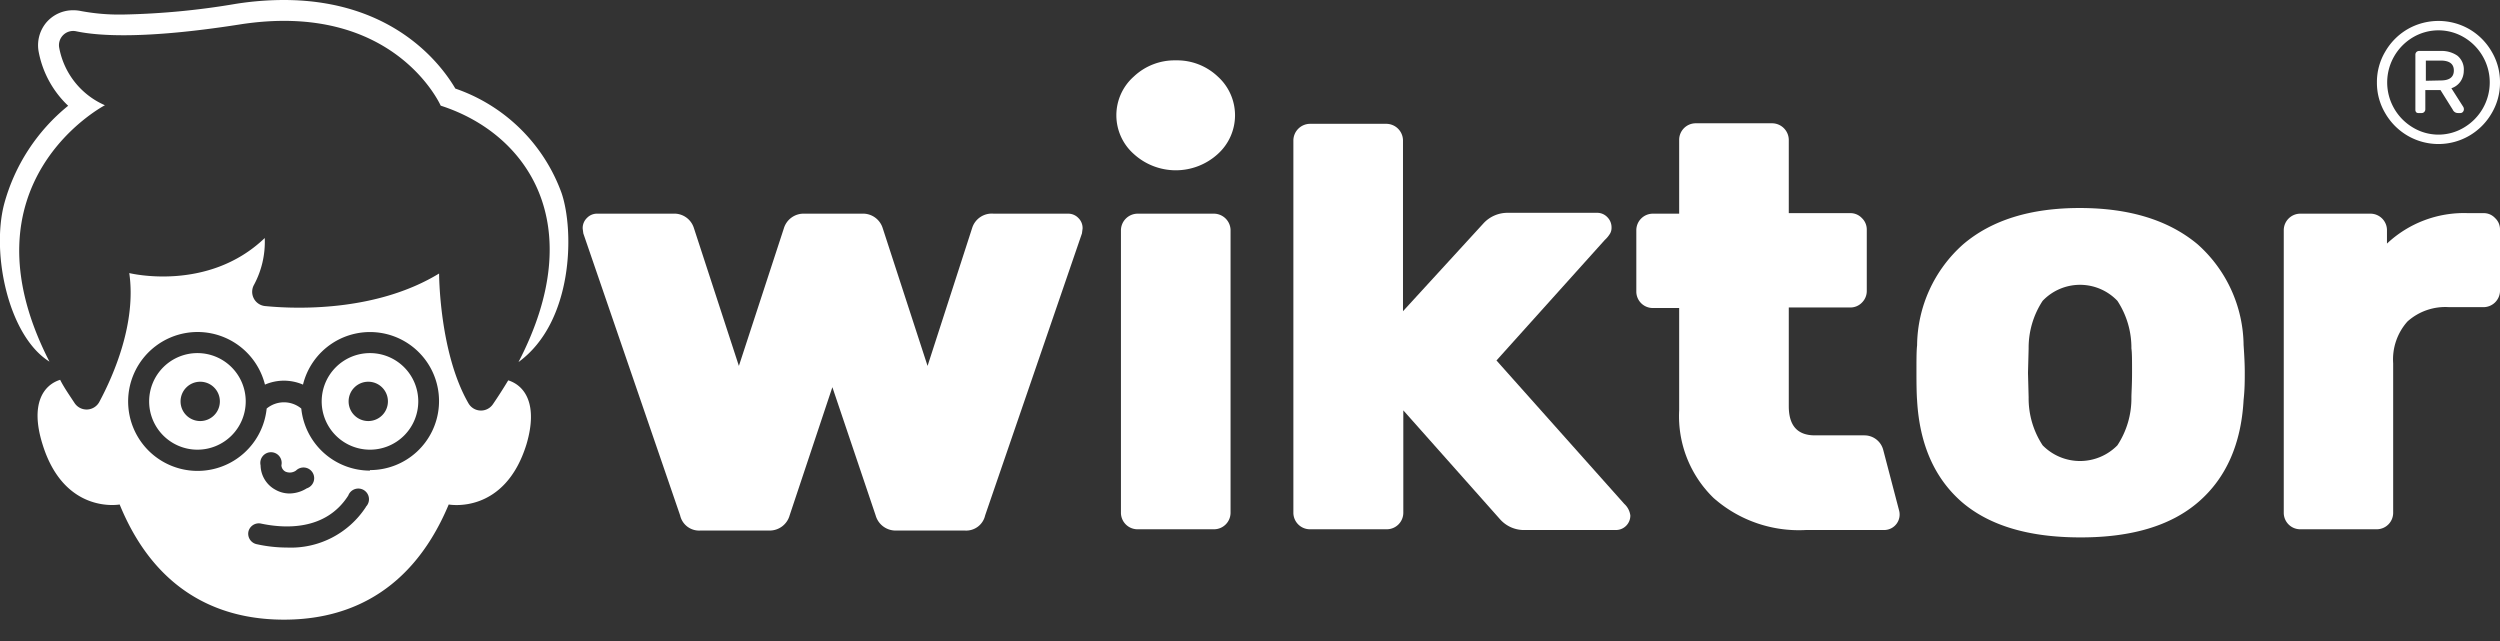 <svg id="Layer_1" data-name="Layer 1" xmlns="http://www.w3.org/2000/svg" viewBox="0 0 234 60"><rect x="0" y="0" width="234" height="60" fill="#333333" stroke="none"/><defs><style>.cls-1{fill:#fff;}</style></defs><title>wiktor-logo-typ-white</title><path class="cls-1" d="M47.57,35.6c-.44.73-.91,1.47-1.43,2.23a1.35,1.35,0,0,1-2.28-.06C41.1,33,41.1,25.6,41.1,25.6,35.53,29,28.43,29,24.84,28.65a1.34,1.34,0,0,1-1.06-2,8.49,8.49,0,0,0,1-4.37c-5.33,5.11-12.68,3.28-12.68,3.28.67,4.63-1.43,9.5-2.81,12.07a1.35,1.35,0,0,1-2.3.11c-.49-.75-1-1.47-1.36-2.19-1.57.49-2.82,2.26-1.66,6C6,48.19,11.2,47.22,11.2,47.22,15,56.52,22,58,26.58,58S38.11,56.52,42,47.22c0,0,5.23,1,7.28-5.64C50.38,37.85,49.13,36.09,47.57,35.6ZM34.25,47.45a8.38,8.38,0,0,1-7.41,3.8A13.1,13.1,0,0,1,24,50.93a1,1,0,0,1-.75-1.16A1,1,0,0,1,24.4,49c2.14.46,6.06.74,8.2-2.62a1,1,0,1,1,1.65,1.05Zm-9.86-3.9a1,1,0,1,1,1.95,0,.71.71,0,0,0,.37.59,1,1,0,0,0,1-.1,1,1,0,1,1,1,1.67,3.1,3.1,0,0,1-1.62.48,2.68,2.68,0,0,1-1.31-.35A2.65,2.65,0,0,1,24.39,43.55Zm10.24.5a6.47,6.47,0,0,1-6.43-5.81,2.54,2.54,0,0,0-3.24,0A6.5,6.5,0,1,1,24.8,36a4.47,4.47,0,0,1,1.78-.37,4.54,4.54,0,0,1,1.78.37,6.46,6.46,0,1,1,6.27,8Z"/><path class="cls-1" d="M18.52,33.05A4.52,4.52,0,1,0,23,37.57,4.52,4.52,0,0,0,18.52,33.05Zm.22,6.36a1.84,1.84,0,1,1,1.84-1.84A1.84,1.84,0,0,1,18.74,39.41Z"/><path class="cls-1" d="M34.63,33.05a4.52,4.52,0,1,0,4.52,4.52A4.52,4.52,0,0,0,34.63,33.05Zm-.16,6.36a1.84,1.84,0,1,1,1.84-1.84A1.84,1.84,0,0,1,34.47,39.41Z"/><path class="cls-1" d="M52.56,18.06a16.16,16.16,0,0,0-9.94-9.77C41.31,6.06,36.82,0,26.55,0a29.15,29.15,0,0,0-4.48.36,70.56,70.56,0,0,1-10.51,1,19.51,19.51,0,0,1-4-.33,3.33,3.33,0,0,0-.7-.07A3.28,3.28,0,0,0,4.3,2.15,3.32,3.32,0,0,0,3.63,4.9a9.33,9.33,0,0,0,2.75,5,17.83,17.83,0,0,0-6,9.23c-1.2,4.67.42,12.33,4.25,14.72h0c-8.62-16.8,5.19-24,5.19-24A7.32,7.32,0,0,1,5.55,4.51,1.33,1.33,0,0,1,7.14,2.93c2.08.44,6.45.74,15.23-.63C36.89,0,41.25,9.89,41.25,9.89c8.09,2.6,14,11.07,7.28,24h0C53.69,30.13,53.76,21.57,52.56,18.06Z"/><path class="cls-1" d="M183.64,47q-3.85-3.35-4.2-9.52-.06-.75-.06-2.58c0-1.22,0-2.07.06-2.57a12.8,12.8,0,0,1,4.31-9.46q4-3.41,10.95-3.4t11,3.4A12.81,12.81,0,0,1,210,32.29c.07,1,.11,1.85.11,2.57s0,1.59-.11,2.58q-.34,6.16-4.2,9.52T194.7,50.3Q187.5,50.3,183.64,47Zm14.55-5.32a8,8,0,0,0,1.31-4.49c0-.38.06-1.14.06-2.29s0-1.9-.06-2.28a8,8,0,0,0-1.31-4.46,4.83,4.83,0,0,0-7,0,8,8,0,0,0-1.31,4.46l-.06,2.28.06,2.29a8,8,0,0,0,1.31,4.49,4.9,4.9,0,0,0,7,0Z"/><path class="cls-1" d="M100,20H93A1.92,1.92,0,0,0,91,21.32L86.82,34.25,82.61,21.32A1.93,1.93,0,0,0,80.67,20H75.31a1.93,1.93,0,0,0-1.94,1.37L69.16,34.25,64.94,21.32A1.92,1.92,0,0,0,63,20H55.94a1.3,1.3,0,0,0-1,.4,1.31,1.31,0,0,0-.4,1l.06.45,9.06,26.39a1.82,1.82,0,0,0,1.88,1.42h6.49a1.94,1.94,0,0,0,1.88-1.42l4-12,4.05,12a1.94,1.94,0,0,0,1.88,1.42h6.49a1.82,1.82,0,0,0,1.88-1.42l9.06-26.39.06-.45a1.31,1.31,0,0,0-.4-1A1.3,1.3,0,0,0,100,20Z"/><path class="cls-1" d="M113.64,20h-7.18a1.57,1.57,0,0,0-1.54,1.54V48a1.55,1.55,0,0,0,1.54,1.54h7.18A1.55,1.55,0,0,0,115.18,48V21.49A1.57,1.57,0,0,0,113.64,20Z"/><path class="cls-1" d="M140.07,33.74l10.14-11.28a2.64,2.64,0,0,0,.51-.63,1.07,1.07,0,0,0,.12-.51,1.35,1.35,0,0,0-.4-1,1.31,1.31,0,0,0-1-.4h-8.38a3.05,3.05,0,0,0-2.22,1l-7.52,8.21v-16a1.57,1.57,0,0,0-1.54-1.54h-7.18a1.57,1.57,0,0,0-1.54,1.54V48a1.55,1.55,0,0,0,1.54,1.54h7.18A1.55,1.55,0,0,0,131.35,48V38.41l9.06,10.2a3,3,0,0,0,2.34,1h8.49a1.35,1.35,0,0,0,1.36-1.36,1.77,1.77,0,0,0-.57-1.09Z"/><path class="cls-1" d="M233.54,20.41a1.44,1.44,0,0,0-1.08-.46H231a10.51,10.51,0,0,0-7.58,2.85V21.49A1.55,1.55,0,0,0,221.91,20h-6.62a1.55,1.55,0,0,0-1.53,1.54V48a1.54,1.54,0,0,0,1.53,1.54h7.18A1.54,1.54,0,0,0,224,48V34a5.33,5.33,0,0,1,1.34-3.91,5.31,5.31,0,0,1,3.91-1.34h3.2A1.55,1.55,0,0,0,234,27.25V21.49A1.44,1.44,0,0,0,233.54,20.41Z"/><path class="cls-1" d="M110.05,5.65a5.55,5.55,0,0,0-3.92,1.51,4.84,4.84,0,0,0,0,7.26,5.83,5.83,0,0,0,7.85,0,4.88,4.88,0,0,0,0-7.26A5.54,5.54,0,0,0,110.05,5.65Z"/><path class="cls-1" d="M176.27,42.11a1.82,1.82,0,0,0-1.76-1.36h-4.63c-1.64,0-2.45-.91-2.45-2.73V28.78h5.76a1.49,1.49,0,0,0,1.08-.45,1.52,1.52,0,0,0,.46-1.08V21.49a1.48,1.48,0,0,0-.46-1.08,1.46,1.46,0,0,0-1.08-.46h-5.76V13.08a1.57,1.57,0,0,0-1.54-1.54h-7.18a1.55,1.55,0,0,0-1.54,1.54V20H154.7a1.55,1.55,0,0,0-1.54,1.54v5.76a1.54,1.54,0,0,0,1.54,1.53h2.47v9.58a10.67,10.67,0,0,0,3.22,8.2,12.06,12.06,0,0,0,8.63,3h7.33a1.45,1.45,0,0,0,1.41-1.81Z"/><path class="cls-1" d="M225.35,12.7a5.77,5.77,0,0,1-2.09-2.1,5.56,5.56,0,0,1-.78-2.88,5.57,5.57,0,0,1,.78-2.89,5.77,5.77,0,0,1,2.09-2.1,5.81,5.81,0,0,1,5.78,0,5.77,5.77,0,0,1,2.09,2.1A5.57,5.57,0,0,1,234,7.72a5.56,5.56,0,0,1-.78,2.88,5.77,5.77,0,0,1-2.09,2.1,5.74,5.74,0,0,1-5.78,0Zm5.29-.77a4.9,4.9,0,0,0,1.75-1.78,4.89,4.89,0,0,0,0-4.87,4.9,4.9,0,0,0-1.75-1.78,4.69,4.69,0,0,0-4.8,0,4.9,4.9,0,0,0-1.75,1.78,4.89,4.89,0,0,0,0,4.87,4.9,4.9,0,0,0,1.75,1.78,4.63,4.63,0,0,0,4.8,0Zm-4.46-1.4a.32.32,0,0,1-.1-.25V5.12a.34.34,0,0,1,.35-.35h2a2.6,2.6,0,0,1,1.58.44,1.66,1.66,0,0,1,.6,1.42,1.79,1.79,0,0,1-.31,1,1.67,1.67,0,0,1-.85.63l1.11,1.74a.44.44,0,0,1,.06.23.36.36,0,0,1-.09.24.3.3,0,0,1-.26.11h-.22a.52.52,0,0,1-.47-.31l-1.15-1.84h-1.42v1.8a.36.36,0,0,1-.1.25.33.33,0,0,1-.26.1h-.27A.32.32,0,0,1,226.18,10.53Zm2.27-3q1.23,0,1.23-.93t-1.23-.93h-1.39V7.56Z"/></svg>